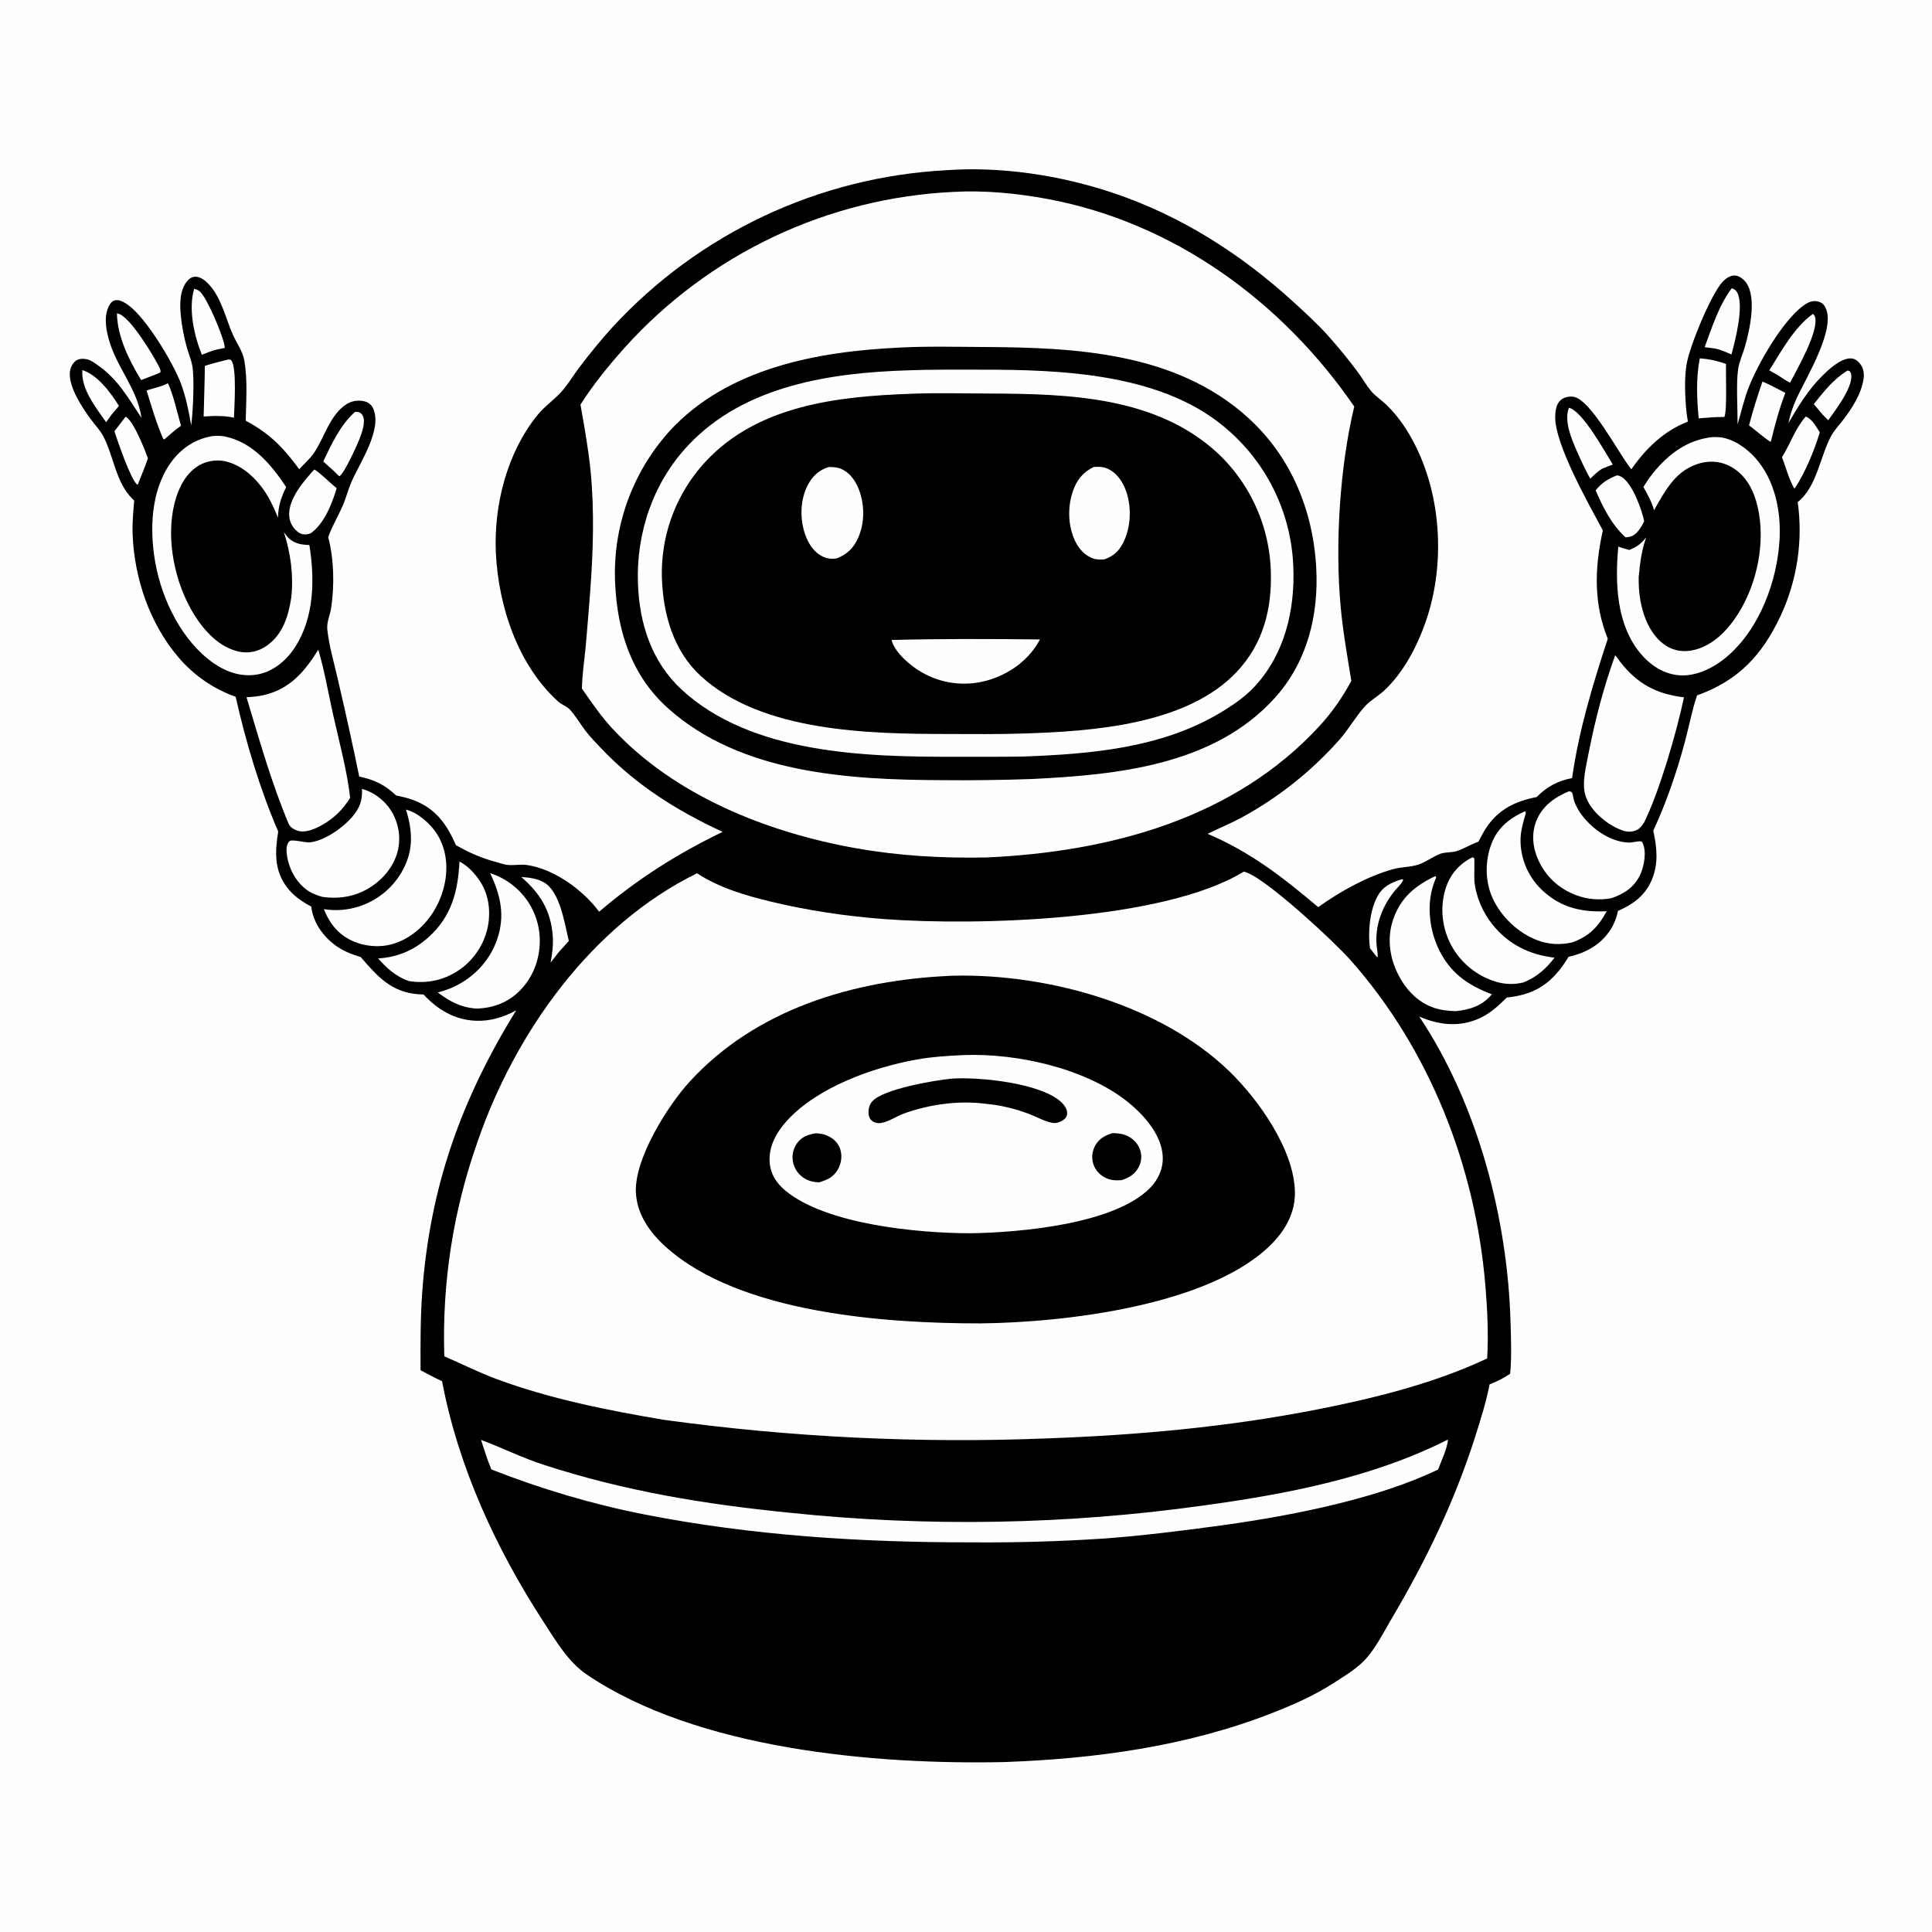 <?xml version="1.0" encoding="utf-8" ?>
<svg xmlns="http://www.w3.org/2000/svg" xmlns:xlink="http://www.w3.org/1999/xlink" width="1024" height="1024">
	<path fill="#FEFEFE" d="M0 0L1024 0L1024 1024L0 1024L0 0Z"/>
	<path d="M501.494 90.219C530.544 88.103 561.993 92.923 589.548 102.114C625.793 114.204 657.812 134.649 685.881 160.339C691.991 165.931 698.123 171.485 703.661 177.658C709.335 183.983 714.822 190.659 719.867 197.498C722.203 200.665 724.209 204.27 726.719 207.27C728.979 209.97 732.206 212.053 734.772 214.501C741.333 220.761 746.474 228.644 750.47 236.74C764.161 264.478 765.813 299.863 755.846 328.965C751.304 342.227 744.106 356.185 733.783 365.897C730.588 368.904 726.433 371.089 723.496 374.313C718.543 379.751 714.895 386.444 709.975 392.001Q707.201 395.135 704.293 398.145Q701.385 401.155 698.348 404.035Q695.312 406.915 692.152 409.66Q688.992 412.405 685.716 415.009Q682.44 417.614 679.053 420.072Q675.666 422.531 672.175 424.84Q668.684 427.149 665.095 429.303Q661.507 431.457 657.828 433.452C652.031 436.544 645.96 439.038 640.07 441.942C662.946 451.689 679.902 464.963 698.68 480.797C710.279 472.473 724.698 464.454 738.424 460.652C742.87 459.42 747.736 459.675 752.082 458.14C755.994 456.758 759.424 454.072 763.277 452.57C765.915 451.542 769.092 451.984 771.843 451.16C775.812 449.973 779.511 447.489 783.559 446.139C784.985 443.588 786.261 440.916 787.897 438.49C794.388 428.861 803.353 424.605 814.443 422.46C819.923 416.953 825.627 413.873 833.243 412.384C836.849 386.994 844.179 362.845 852.154 338.551C844.494 319.619 845.216 300.795 849.534 281.129C842.207 267.452 824.275 235.848 824.293 221.254C824.296 218.183 824.67 214.384 827.07 212.168C828.786 210.584 831.292 210.046 833.57 210.236C842.983 211.02 858.152 240.91 864.64 248.74C872.324 237.701 881.939 228.344 894.611 223.471Q893.93 219.613 893.603 215.71C893.057 208.436 892.75 200.266 893.935 193.064C895.502 183.547 906.67 156.422 912.859 149.523C914.487 147.709 916.961 145.94 919.519 146.021C921.253 146.076 922.965 147.167 924.191 148.322C931.877 155.568 927.351 174.987 924.876 183.662C923.754 187.595 921.752 191.845 921.208 195.854C920.156 203.598 920.988 216.55 920.962 224.916C922.912 218.402 924.285 211.955 926.755 205.566C931.628 192.966 944.485 170.593 955.431 162.279C957.698 160.557 960.085 159.211 963.018 159.675C964.621 159.929 966.064 160.699 966.984 162.069C974.269 172.913 956.984 200.592 952.125 211.418C950.215 215.674 948.807 219.675 947.909 224.258C953.019 215.432 958.364 206.682 965.623 199.428C969.179 195.874 975.657 189.775 980.998 189.965C983.016 190.036 984.505 191.137 985.751 192.649C987.726 195.044 988.154 197.921 987.712 200.929C986.57 208.706 981.482 216.677 976.757 222.757C974.71 225.391 972.169 228.089 970.575 231.02C964.72 241.788 962.956 258.199 952.822 266.087Q953.089 268.008 953.286 269.938Q953.484 271.867 953.612 273.802Q953.74 275.737 953.798 277.676Q953.856 279.615 953.844 281.554Q953.832 283.494 953.751 285.431Q953.669 287.369 953.518 289.303Q953.367 291.236 953.146 293.163Q952.926 295.09 952.636 297.008Q952.346 298.925 951.987 300.832Q951.628 302.738 951.201 304.629Q950.774 306.521 950.279 308.397Q949.784 310.272 949.222 312.128Q948.66 313.984 948.032 315.819Q947.403 317.654 946.709 319.465Q946.015 321.276 945.256 323.061Q944.497 324.846 943.674 326.602C933.823 347.45 921.286 360.732 899.462 368.583C896.77 376.573 895.23 384.987 893.041 393.131C888.732 409.167 883.297 425.219 876.263 440.266C878.182 448.921 879.091 457.535 875.652 465.958C872.166 474.497 865.734 479.286 857.562 482.8C856.824 486.355 855.688 489.389 853.765 492.474C848.667 500.65 840.607 505.049 831.409 507.117Q829.119 510.894 826.374 514.354C818.77 523.75 810.394 527.435 798.569 528.733C793.759 533.582 788.929 537.927 782.476 540.446C772.255 544.436 762.044 543.081 752.207 538.764C783.088 584.932 799.038 645.486 800.613 700.641C800.874 709.764 801.261 718.989 800.415 728.087C797.127 730.381 793.268 732.315 789.521 733.739C787.628 743.308 784.731 752.549 781.771 761.827C770.955 795.724 755.727 827.297 737.617 857.884C733.497 864.841 729.303 873.332 723.85 879.32C719.295 884.321 712.824 888.184 707.161 891.849C696.657 898.647 685.635 903.505 674.024 908.04C628.949 925.646 580.346 932.223 532.225 933.932C463.35 935.413 369.504 927.146 311.036 887.566C301.109 880.846 294.747 869.869 288.318 859.993C263.081 821.227 242.945 777.746 234.298 732.055C230.423 730.335 226.67 728.201 222.904 726.249C222.849 712.417 222.797 698.542 223.804 684.74C227.868 629.102 244.429 582.682 273.592 535.499C266.925 539.187 259.844 541.313 252.17 541.02C241.098 540.597 231.86 535.116 224.513 527.117Q223.127 527.097 221.745 526.982C207.346 525.856 200.088 517.575 191.223 507.295C185.891 505.635 181.071 503.761 176.676 500.24C170.59 495.365 165.854 488.363 164.978 480.508C159.858 477.756 155.505 474.84 151.981 470.122C145.198 461.043 145.791 451.284 147.452 440.707C137.662 418.028 130.342 393.414 124.909 369.329Q122.69 368.538 120.528 367.603Q118.366 366.667 116.271 365.59Q114.175 364.514 112.156 363.301Q110.136 362.088 108.202 360.744Q106.267 359.4 104.426 357.93Q102.584 356.461 100.844 354.874Q99.103 353.286 97.472 351.586Q95.841 349.887 94.326 348.083C79.32 330.412 71.181 306.418 70.298 283.335C70.067 277.295 70.618 271.319 71.132 265.309Q70.62 264.84 70.128 264.349C61.308 255.493 60.312 241.955 54.83 231.388C53.104 228.059 50.201 225.04 47.977 222.012C43.584 216.034 36.764 205.697 36.982 197.987C37.053 195.452 38.166 192.708 40.268 191.172C41.928 189.958 44.384 190.027 46.297 190.469C48.252 190.92 50.294 192.494 51.923 193.629C62.464 200.964 68.086 211.123 75.007 221.52C72.783 205.825 61.471 194.378 57.487 179.268C55.971 173.515 54.945 166.434 58.347 161.12C59.067 159.995 60.099 159.224 61.463 159.083C63.703 158.852 66.185 160.408 67.914 161.645C77.514 168.515 91.835 192.348 95.941 203.406C98.583 210.524 100.058 218.024 101.353 225.485C102.289 218.322 103.16 200.38 101.88 193.648C101.295 190.57 100.006 187.51 99.128 184.493Q96.7 176.006 95.83 167.222C95.256 161.204 95.159 153.557 99.416 148.761C100.504 147.535 101.839 146.666 103.544 146.663C106.32 146.658 108.884 148.757 110.669 150.679C117.488 158.019 119.476 168.575 123.466 177.448C125.538 182.054 128.665 186.19 129.533 191.257C131.282 201.472 130.445 212.611 130.241 222.968C143.109 229.902 149.972 237.061 158.626 248.682C161.101 245.933 164.344 243.131 166.399 240.094C172.043 231.754 174.861 219.642 183.961 214.029C186.684 212.349 190.532 211.907 193.589 212.828C195.425 213.382 196.852 214.544 197.686 216.282C202.959 227.281 190.751 245.291 186.506 254.916C184.595 259.248 183.447 263.913 181.544 268.282C179.219 273.623 176.042 278.827 174.106 284.283C174.054 284.43 174.005 284.578 173.955 284.726C177.032 296.188 177.291 310.395 175.545 322.112C175 325.77 173.082 329.846 173.471 333.53C174.401 342.345 177.171 351.656 179.123 360.327Q185.112 385.879 190.404 411.585C198.396 413.27 204.049 415.976 209.975 421.632C213.183 422.273 216.411 422.999 219.466 424.188C231.107 428.715 236.782 436.882 241.654 447.954C248.865 452.026 254.857 454.691 262.876 456.868C264.854 457.405 267.108 458.241 269.141 458.441C272.42 458.764 275.833 457.99 279.097 458.443C293.582 460.452 309.047 471.729 317.562 483.227C337.632 466.018 359.19 452.382 383.012 440.911C358.785 429.725 336.918 415.979 318.481 396.485C315.682 393.524 312.768 390.575 310.305 387.326C307.563 383.709 305.051 379.357 301.995 376.049C300.375 374.296 297.733 373.541 295.886 371.872C274.454 352.504 264.174 321.292 262.828 293.112C261.624 267.897 268.717 239.893 284.835 220.036C288.994 214.913 294.59 211.333 298.685 206.334C301.609 202.763 304.08 198.718 306.846 195.009Q315.283 183.776 324.692 173.342Q326.813 171.04 328.99 168.791Q331.166 166.541 333.396 164.344Q335.626 162.148 337.909 160.006Q340.192 157.864 342.525 155.778Q344.859 153.692 347.242 151.663Q349.626 149.633 352.057 147.662Q354.489 145.691 356.968 143.78Q359.446 141.868 361.97 140.017Q364.494 138.166 367.062 136.376Q369.63 134.586 372.241 132.859Q374.852 131.132 377.503 129.469Q380.155 127.805 382.846 126.206Q385.537 124.607 388.266 123.074Q390.994 121.54 393.759 120.073Q396.524 118.606 399.324 117.206Q402.124 115.806 404.957 114.474Q407.789 113.143 410.653 111.88Q413.517 110.617 416.411 109.423Q419.305 108.23 422.227 107.107Q425.148 105.984 428.096 104.931Q431.045 103.879 434.017 102.899Q436.99 101.918 439.985 101.009Q442.981 100.101 445.997 99.265Q449.014 98.429 452.049 97.666Q455.085 96.903 458.139 96.214Q461.192 95.525 464.261 94.91Q467.33 94.295 470.413 93.754Q473.496 93.213 476.592 92.747Q479.687 92.281 482.792 91.889Q485.898 91.498 489.012 91.182Q492.126 90.866 495.247 90.625Q498.368 90.384 501.494 90.219Z"/>
	<path fill="#FEFEFE" d="M742.931 466.044L743.745 466.15C743.332 467.976 740.805 470.278 739.565 471.764C733.125 479.482 729.276 488.915 729.497 499.09C729.556 501.831 730.289 504.479 730.255 507.228L729.601 507.041L726.163 502.655C724.911 494.36 725.97 482.842 729.947 475.328C732.864 469.817 737.273 467.776 742.931 466.044Z"/>
	<path fill="#FEFEFE" d="M43.636 196.158C51.729 198.68 58.721 208.187 63.013 215.114C61.862 216.695 60.508 218.15 59.229 219.629L56.251 223.805C50.78 215.884 42.925 206.314 43.636 196.158Z"/>
	<path fill="#FEFEFE" d="M979.271 196.397L980.226 196.623C980.755 197.325 981.004 197.51 981.163 198.414C982.325 205.028 972.822 217.433 968.992 222.741L966.015 219.719L961.337 214.184C966.824 207.396 971.686 200.982 979.271 196.397Z"/>
	<path fill="#FEFEFE" d="M88.941 203.116C91.308 207.128 94.44 220.577 95.939 225.662C92.804 227.767 89.998 230.399 87.157 232.878L86.505 232.605C82.865 224.283 80.4 215.665 77.7 207.016C81.352 205.637 85.536 205.025 88.941 203.116Z"/>
	<path fill="#FEFEFE" d="M276.299 464.835C280.432 465.1 284.693 465.602 288.341 467.706C296.885 472.632 299.253 489.567 301.49 498.706C299.781 500.703 297.969 502.63 296.207 504.582L291.839 510.194C292.71 505.461 293.313 500.855 292.967 496.034C292.009 482.697 286.22 473.387 276.299 464.835Z"/>
	<path fill="#FEFEFE" d="M66.564 220.848C70.815 222.982 76.78 238.47 78.393 242.88C76.848 247.566 74.816 252.194 73.038 256.807L72.664 256.812C69.388 254.34 62.17 233.477 60.649 228.571Q63.573 224.684 66.564 220.848Z"/>
	<path fill="#FEFEFE" d="M934.142 202.247C938.283 203.977 942.266 206.193 946.262 208.232C943.009 216.745 940.74 225.301 938.576 234.14C937.211 233.983 929.068 226.803 927.029 225.486C929.021 217.622 931.525 209.922 934.142 202.247Z"/>
	<path fill="#FEFEFE" d="M61.974 166.112C62.452 166.196 62.551 166.198 63.065 166.375C69.049 168.432 80.28 186.756 83.545 192.975C84.225 194.27 85.412 195.993 84.99 197.388L83.357 198.142L74.805 201.435C68.483 191.118 62.183 178.405 61.974 166.112Z"/>
	<path fill="#FEFEFE" d="M102.906 153.081C104.062 153.353 105.067 153.737 105.969 154.529C109.816 157.909 118.803 179.14 119.177 184.382L115.255 185.188C112.493 185.761 109.638 187.059 106.975 188.031C102.894 177.843 99.726 163.856 102.906 153.081Z"/>
	<path fill="#FEFEFE" d="M188.148 218.319C188.651 218.329 189.545 218.278 190.051 218.442C191.288 218.843 191.798 219.385 192.355 220.541C193.899 223.742 191.694 229.745 190.445 232.904C189.323 235.742 182.32 251.373 179.82 252.444L178.683 251.343C176.42 248.953 173.709 246.864 171.324 244.567C175.817 235.214 180.3 225.368 188.148 218.319Z"/>
	<path fill="#FEFEFE" d="M960.892 166.355C961.328 166.741 961.715 167.146 961.915 167.715C964.482 175.019 952.276 196.087 948.774 202.813C946.531 201.719 944.493 200.31 942.412 198.941L937.764 196.276C944.355 185.847 950.76 173.715 960.892 166.355Z"/>
	<path fill="#FEFEFE" d="M917.903 152.76C919.15 153.228 920.024 153.744 920.685 154.908C924.566 161.744 919.725 180.526 917.712 187.876C915.355 186.795 913.052 185.903 910.595 185.088C908.305 184.502 905.828 184.342 903.482 184.043C907.427 173.496 911.028 161.778 917.903 152.76Z"/>
	<path fill="#FEFEFE" d="M957.076 220.799C960.579 222.101 962.519 226.164 964.532 229.116C961.677 238.661 956.849 250.403 951.351 258.697L950.867 258.737C948.179 253.81 946.466 247.602 944.502 242.308C948.956 235.268 951.453 227.083 957.076 220.799Z"/>
	<path fill="#FEFEFE" d="M831.569 216.122C838.903 217.905 850.613 239.524 854.825 246.237C852.837 246.889 850.919 247.712 848.986 248.511C846.683 250.047 844.834 251.77 842.872 253.704C840.281 249.107 838.009 244.22 835.893 239.387C833.041 232.87 828.803 223.185 831.569 216.122Z"/>
	<path fill="#FEFEFE" d="M900.917 189.913C905.939 190.325 910.11 191.188 914.838 192.946C914.617 197.455 915.498 218.447 913.909 221.024C909.391 220.922 904.841 221.398 900.336 221.725C899.332 211.198 898.897 200.333 900.917 189.913Z"/>
	<path fill="#FEFEFE" d="M120.858 190.579C121.465 190.605 122.096 190.43 122.527 190.929C125.683 194.571 124.149 216.16 124.002 221.424C120.488 220.519 116.957 220.49 113.356 220.47L107.939 220.753C108.137 211.796 108.493 202.861 108.583 193.897C112.648 192.641 116.719 191.566 120.858 190.579Z"/>
	<path fill="#FEFEFE" d="M856.992 251.948C857.825 252.043 858.413 252.209 859.171 252.612C865.073 255.75 870.12 269.945 871.469 276.224C870.487 278.248 869.397 280.212 867.888 281.9C866.068 283.935 864.235 284.699 861.56 284.788C854.114 277.991 849.697 269.053 845.732 259.925C848.885 255.89 852.322 253.797 856.992 251.948Z"/>
	<path fill="#FEFEFE" d="M166.613 248.847C169.595 250.483 175.222 256.247 178.435 258.728C176.083 266.816 171.824 277.659 164.68 282.641C163.993 282.853 163.293 283.09 162.58 283.203C160.745 283.492 159.028 282.89 157.614 281.732C155.031 279.616 153.447 276.605 153.27 273.27C152.802 264.443 161.027 254.861 166.613 248.847Z"/>
	<path fill="#FEFEFE" d="M243.534 456.645C247.122 458.372 250.563 461.868 252.973 465.011C258.399 472.09 260.094 480.596 258.872 489.323C257.543 498.814 252.041 507.798 244.31 513.438C236.125 519.408 226.61 521.566 216.665 519.979C210.068 517.703 204.909 513.195 200.438 507.982C210.738 507.35 219.386 503.701 227.095 496.773C239.343 485.767 242.739 472.456 243.534 456.645Z"/>
	<path fill="#FEFEFE" d="M259.789 462.805Q261.734 463.427 263.602 464.254Q265.47 465.08 267.239 466.101Q269.008 467.122 270.657 468.326Q272.307 469.53 273.819 470.903Q274.498 471.52 275.146 472.169Q275.793 472.819 276.409 473.499Q277.024 474.179 277.605 474.888Q278.187 475.598 278.733 476.335Q279.279 477.071 279.788 477.834Q280.298 478.597 280.769 479.384Q281.241 480.17 281.674 480.979Q282.106 481.788 282.499 482.617Q282.892 483.445 283.243 484.293Q283.595 485.14 283.905 486.003Q284.215 486.866 284.482 487.743Q284.75 488.621 284.974 489.51Q285.198 490.399 285.379 491.299Q285.56 492.198 285.696 493.105Q285.833 494.012 285.925 494.924Q286.017 495.837 286.064 496.753C286.517 506.92 283.205 516.924 276.181 524.373C269.755 531.187 261.689 534.349 252.427 534.565C244.232 533.951 238.505 530.896 232.029 526.023C234.994 525.23 237.776 524.334 240.56 523.024C251.218 518.008 259.535 509.242 263.436 498.063C267.845 485.429 265.366 474.533 259.789 462.805Z"/>
	<path fill="#FEFEFE" d="M780.348 454.407C780.67 454.517 781.043 454.531 781.315 454.737C781.635 454.979 781.302 465.305 781.451 466.894C782.235 475.233 785.842 483.521 791.059 490.033C799.5 500.57 810.684 506.046 823.934 507.582C819.357 513.547 814.428 517.919 807.403 520.734C802.462 521.901 797.583 521.778 792.725 520.293Q791.784 520.005 790.859 519.671Q789.933 519.337 789.025 518.958Q788.117 518.579 787.229 518.156Q786.341 517.733 785.474 517.267Q784.607 516.801 783.765 516.293Q782.922 515.785 782.106 515.237Q781.289 514.688 780.5 514.1Q779.711 513.512 778.952 512.886Q778.193 512.26 777.466 511.597Q776.738 510.935 776.044 510.237Q775.35 509.54 774.691 508.809Q774.032 508.079 773.41 507.317Q772.788 506.555 772.203 505.763Q771.619 504.971 771.074 504.152Q770.53 503.333 770.026 502.488Q769.522 501.643 769.06 500.774C764.255 491.648 763.073 480.581 766.284 470.724C768.705 463.294 773.408 457.937 780.348 454.407Z"/>
	<path fill="#FEFEFE" d="M760.58 464.423L760.902 464.499L761.213 465.102Q760.712 466.239 760.264 467.397C756.086 478.262 757.368 491.693 762.119 502.138C768.129 515.348 777.533 521.998 790.723 527.007C785.547 533.152 779.13 535.182 771.43 535.936C767.543 535.765 763.981 535.474 760.255 534.235C751.087 531.185 744.716 524.063 740.596 515.544C736.269 506.595 735.18 496.381 738.541 486.93C742.563 475.623 750.091 469.485 760.58 464.423Z"/>
	<path fill="#FEFEFE" d="M808.286 429.997C808.668 430.328 808.424 430.07 808.739 430.961C807.261 435.847 805.722 441.211 805.916 446.331Q805.943 447.259 806.017 448.184Q806.092 449.11 806.213 450.03Q806.334 450.951 806.502 451.864Q806.67 452.777 806.884 453.68Q807.098 454.583 807.358 455.474Q807.618 456.366 807.923 457.242Q808.228 458.119 808.578 458.979Q808.927 459.839 809.319 460.681Q809.712 461.522 810.147 462.342Q810.582 463.162 811.058 463.959Q811.535 464.756 812.051 465.528Q812.567 466.299 813.122 467.043Q813.676 467.788 814.268 468.503Q814.86 469.218 815.488 469.902Q816.116 470.586 816.777 471.237Q817.439 471.888 818.133 472.505C827.823 481.281 838.894 483.583 851.586 482.976C847.083 491.237 842.205 496.415 833.057 499.554C826.846 500.886 821.069 500.639 815.101 498.452C804.811 494.682 795.587 485.913 791.073 475.95C787.064 467.1 787.046 456.281 790.505 447.239C793.768 438.71 800.17 433.558 808.286 429.997Z"/>
	<path fill="#FEFEFE" d="M215.174 429.096C221.704 430.791 228.333 436.732 231.823 442.392C236.817 450.491 237.598 460.363 235.439 469.498C232.789 480.711 225.98 490.887 216.027 496.861C208.339 501.476 200.349 502.573 191.677 500.447C190.276 500.04 188.906 499.598 187.558 499.039C179.588 495.738 174.77 489.677 171.664 481.862Q173.957 482.232 176.278 482.334Q178.598 482.435 180.915 482.266Q183.232 482.096 185.513 481.659Q187.794 481.221 190.009 480.521Q190.957 480.224 191.889 479.88Q192.82 479.536 193.734 479.147Q194.648 478.759 195.542 478.325Q196.436 477.892 197.307 477.415Q198.179 476.939 199.025 476.42Q199.872 475.901 200.693 475.342Q201.513 474.782 202.306 474.183Q203.098 473.583 203.859 472.946Q204.621 472.309 205.35 471.635Q206.08 470.961 206.776 470.252Q207.471 469.543 208.131 468.8Q208.791 468.058 209.414 467.284Q210.036 466.511 210.62 465.707Q211.204 464.904 211.748 464.073Q212.292 463.242 212.795 462.385Q213.297 461.528 213.757 460.648C219.28 450.12 218.598 440.129 215.174 429.096Z"/>
	<path fill="#FEFEFE" d="M191.85 418.142C197.404 419.608 202.397 423.166 205.904 427.694Q206.327 428.251 206.722 428.829Q207.117 429.407 207.483 430.004Q207.848 430.601 208.183 431.215Q208.518 431.83 208.822 432.46Q209.125 433.091 209.397 433.736Q209.668 434.381 209.907 435.039Q210.146 435.697 210.352 436.366Q210.557 437.035 210.729 437.714Q210.9 438.392 211.038 439.078Q211.175 439.765 211.277 440.457Q211.38 441.149 211.448 441.846Q211.515 442.542 211.548 443.242Q211.581 443.941 211.578 444.641Q211.576 445.341 211.538 446.039Q211.5 446.738 211.427 447.434Q211.355 448.13 211.247 448.822C209.997 456.928 204.923 463.99 198.418 468.792C190.199 474.859 180.753 476.82 170.752 475.335C167.455 474.383 164.756 473.367 162.029 471.215C156.18 466.599 152.694 459.422 151.937 452.066C151.716 449.926 151.842 447.575 153.339 445.895C154.48 444.613 161.828 446.699 164.095 446.483C171.717 445.755 181.335 439.017 186.285 433.433C190.519 428.656 192.194 424.403 191.85 418.142Z"/>
	<path fill="#FEFEFE" d="M831.576 419.399C832.461 419.568 832.981 419.522 833.379 420.475C833.838 421.575 833.861 423.016 834.231 424.187C835.19 427.226 836.861 430.091 838.835 432.586C844.555 439.819 853.558 446.12 863.046 446.579C865.438 446.695 867.603 445.673 870.012 445.968C870.313 446.285 870.408 446.347 870.625 446.796C872.866 451.431 871.395 459.257 869.301 463.695C866.218 470.227 860.672 473.839 854.049 476.073C847.654 477.213 841.448 476.743 835.359 474.45C826.249 471.019 819.31 464.635 815.302 455.748C812.329 449.155 811.585 441.713 814.37 434.891C817.543 427.12 824.105 422.482 831.576 419.399Z"/>
	<path fill="#FEFEFE" d="M112.601 231.125C114.801 230.99 116.943 230.897 119.117 231.337C133.866 234.325 143.811 246.271 151.671 258.162C148.978 263.772 147.484 268.055 147.355 274.335C145.889 270.915 144.436 267.481 142.626 264.225C137.904 255.728 130.042 247.295 120.355 244.733Q119.881 244.605 119.401 244.502Q118.92 244.398 118.436 244.319Q117.951 244.239 117.463 244.184Q116.975 244.129 116.485 244.099Q115.994 244.068 115.503 244.062Q115.012 244.056 114.521 244.075Q114.03 244.093 113.541 244.137Q113.052 244.18 112.565 244.248Q112.079 244.315 111.596 244.407Q111.114 244.499 110.637 244.615Q110.159 244.731 109.688 244.871Q109.217 245.011 108.754 245.174Q108.291 245.337 107.836 245.523Q107.382 245.71 106.937 245.918Q106.493 246.127 106.059 246.358Q105.625 246.589 105.204 246.841C98.203 251.02 94.334 259.235 92.455 266.885C87.797 285.846 92.626 309.114 102.777 325.565C108.193 334.34 116.215 343.168 126.76 345.393C132.069 346.513 137.165 345.251 141.556 342.115C150.027 336.064 152.893 326.39 154.394 316.62C155.654 304.812 154.067 293.333 150.471 282.066C151.09 282.921 151.713 283.789 152.413 284.581C155.565 288.152 159.503 288.676 163.975 288.886C166.828 306.722 166.624 326.727 156.707 342.52C152.271 349.583 145.369 355.676 137.015 357.368C128.472 359.099 120.267 356.375 113.282 351.534C96.541 339.933 85.923 318.109 82.375 298.528C79.21 281.054 79.819 260.346 90.445 245.337C95.868 237.678 103.318 232.711 112.601 231.125Z"/>
	<path fill="#FEFEFE" d="M168.71 344.331C172.046 355.638 174.083 367.815 176.675 379.336C179.631 392.475 184.279 409.771 185.545 422.927C181.791 429.022 176.846 433.852 170.566 437.343C166.903 439.379 161.861 441.64 157.661 440.272C155.669 439.624 153.981 438.55 153.004 436.682C143.942 415.111 137.382 391.952 130.655 369.546C133.806 369.411 137.055 369.066 140.126 368.345C153.765 365.144 161.636 355.755 168.71 344.331Z"/>
	<path fill="#FEFEFE" d="M907.542 231.695C908.763 231.627 910.051 231.651 911.269 231.751C918.521 232.345 925.795 237.571 930.495 242.872C940.74 254.424 944.082 271.132 943.193 286.156C941.896 308.068 932.78 332.719 915.958 347.497C909.03 353.584 899.371 358.681 889.913 357.906C881.814 357.241 874.764 352.603 869.631 346.512C856.617 331.069 855.986 308.799 857.734 289.702C859.638 290.445 861.584 290.96 863.554 291.489C867.662 289.813 869.764 288.249 872.539 284.799C870.073 291.618 869.202 298.621 868.542 305.798C868.478 309.979 868.705 314.132 869.438 318.255C871.025 327.18 875.023 336.977 882.874 342.151C887.343 345.097 892.554 345.723 897.712 344.53C908.107 342.125 915.925 333.799 921.389 325.07C931.426 309.036 935.898 287.092 931.576 268.554C929.627 260.19 925.686 252.263 918.053 247.719C912.934 244.671 907.152 243.946 901.407 245.435C888.356 248.818 882.796 259.718 876.679 270.41C875.435 265.95 873.287 262.151 871.044 258.138C872.64 255.499 874.297 253.05 876.234 250.647C884.314 240.626 894.5 233.046 907.542 231.695Z"/>
	<path fill="#FEFEFE" d="M856.068 347.311C857.008 348.286 857.792 349.585 858.634 350.665C867.882 362.523 877.757 367.77 892.534 369.607C888.653 388.074 879.687 419.079 871.447 435.86C870.486 437.316 869.357 438.95 867.789 439.794C865.57 440.987 862.705 441.063 860.343 440.279C852.855 437.794 844.434 431.095 841.156 423.842C840.071 421.442 839.549 418.944 839.522 416.315C839.462 410.472 840.983 404.33 842.108 398.617C845.561 381.088 850.01 364.127 856.068 347.311Z"/>
	<path fill="#FEFEFE" d="M767.394 763.005C767.45 766.922 763.665 774.913 762.203 778.909Q759.599 780.15 756.962 781.317C723.776 795.948 679.556 804.22 643.656 809C624.394 811.565 605.025 813.977 585.644 815.422Q550.458 817.764 515.195 817.48C456.913 817.556 398.679 813.921 341.379 802.647C313.416 797.144 286.95 789.174 260.446 778.858L258.299 773.377L254.957 763.177C266.036 767.292 276.502 772.557 287.78 776.242C330.869 790.321 373.656 797.314 418.604 801.789Q432.28 803.219 445.992 804.232Q459.705 805.245 473.443 805.84Q487.18 806.435 500.929 806.612Q514.678 806.788 528.426 806.546Q542.174 806.304 555.908 805.643Q569.642 804.982 583.35 803.904Q597.058 802.825 610.727 801.33Q624.395 799.835 638.012 797.924C681.813 791.923 727.658 783.166 767.394 763.005Z"/>
	<path fill="#FEFEFE" d="M505.291 101.718C521.777 100.782 538.969 102.44 555.176 105.456C622.185 117.925 679.61 159.909 717.784 215.472C710.059 247.679 707.539 288.845 710.603 321.909C711.814 334.982 714.147 347.962 716.232 360.919C711.55 369.506 706.245 377.275 699.634 384.498C654.211 434.117 587.733 451.585 522.625 454.478C499.249 454.926 476.333 453.634 453.289 449.511C406.511 441.141 357.475 421.656 324.565 386.152C318.503 379.612 313.521 372.268 308.441 364.968C308.542 357.679 309.686 350.382 310.391 343.127Q311.686 328.468 312.796 313.794C314.392 292.675 315.092 270.873 313.034 249.778C311.875 237.906 309.702 226.193 307.669 214.447C314.544 203.631 322.629 193.744 331.15 184.192Q333.219 181.896 335.344 179.652Q337.469 177.407 339.648 175.216Q341.828 173.025 344.061 170.888Q346.294 168.752 348.579 166.671Q350.864 164.59 353.2 162.566Q355.536 160.542 357.921 158.577Q360.306 156.611 362.739 154.705Q365.172 152.799 367.651 150.954Q370.13 149.108 372.654 147.325Q375.178 145.541 377.746 143.821Q380.313 142.1 382.922 140.443Q385.531 138.786 388.18 137.194Q390.829 135.602 393.517 134.076Q396.205 132.55 398.929 131.091Q401.654 129.632 404.413 128.241Q407.173 126.849 409.966 125.526Q412.759 124.203 415.584 122.95Q418.409 121.696 421.265 120.513Q424.12 119.33 427.003 118.217Q429.887 117.105 432.797 116.064Q435.707 115.023 438.641 114.054Q441.576 113.085 444.534 112.189Q447.492 111.293 450.471 110.47Q453.45 109.648 456.449 108.899Q459.447 108.15 462.463 107.475Q465.48 106.801 468.511 106.201Q471.543 105.601 474.589 105.076Q477.635 104.551 480.692 104.101Q483.75 103.652 486.818 103.278Q489.886 102.904 492.962 102.606Q496.039 102.308 499.121 102.086Q502.204 101.864 505.291 101.718Z"/>
	<path d="M476.985 184.218C491.762 183.445 506.683 183.843 521.481 183.918C570.067 184.162 622.851 186.776 661.015 220.96C684.101 241.639 696.004 270.402 697.637 301.017C698.98 326.203 692.81 350.988 675.589 370.001C643.254 405.699 591.987 410.691 546.838 412.892Q522.817 413.744 498.783 413.501C449.728 413.291 392.552 409.912 354.086 375.42C334.854 358.174 327.343 335.105 326.067 309.835Q325.993 308.454 325.953 307.072Q325.913 305.689 325.907 304.306Q325.901 302.924 325.929 301.541Q325.958 300.158 326.02 298.777Q326.082 297.395 326.178 296.016Q326.274 294.636 326.404 293.259Q326.534 291.883 326.697 290.509Q326.861 289.136 327.059 287.767Q327.256 286.399 327.487 285.035Q327.718 283.672 327.983 282.314Q328.247 280.957 328.545 279.606Q328.843 278.256 329.174 276.913Q329.505 275.57 329.869 274.236Q330.233 272.902 330.629 271.577Q331.026 270.252 331.455 268.938Q331.884 267.623 332.345 266.319Q332.806 265.016 333.3 263.724Q333.793 262.432 334.318 261.152Q334.842 259.873 335.398 258.606Q335.954 257.34 336.542 256.088Q337.129 254.836 337.746 253.599Q338.364 252.361 339.012 251.14Q339.66 249.918 340.338 248.712Q341.015 247.507 341.723 246.319Q342.43 245.13 343.166 243.96Q343.902 242.789 344.667 241.637Q345.432 240.484 346.225 239.351Q347.018 238.218 347.838 237.105Q348.659 235.992 349.506 234.899Q350.354 233.807 351.228 232.735Q352.102 231.664 353.003 230.614Q353.903 229.564 354.829 228.537C385.576 194.97 433.603 186.216 476.985 184.218Z"/>
	<path fill="#FEFEFE" d="M481.334 196.279C493.957 195.79 506.624 195.956 519.256 195.939C562.894 195.883 617.629 197.767 651.769 228.731Q652.717 229.576 653.643 230.445Q654.569 231.313 655.474 232.205Q656.378 233.096 657.259 234.01Q658.14 234.925 658.999 235.86Q659.857 236.796 660.691 237.754Q661.525 238.711 662.335 239.689Q663.145 240.667 663.931 241.665Q664.716 242.663 665.475 243.68Q666.235 244.697 666.969 245.733Q667.703 246.77 668.411 247.824Q669.119 248.878 669.8 249.95Q670.481 251.022 671.134 252.11Q671.788 253.199 672.414 254.304Q673.041 255.408 673.639 256.528Q674.237 257.648 674.807 258.783Q675.377 259.918 675.918 261.067Q676.459 262.215 676.971 263.377Q677.483 264.539 677.966 265.714Q678.449 266.888 678.902 268.075Q679.355 269.261 679.778 270.458Q680.201 271.655 680.593 272.863Q680.986 274.07 681.348 275.287Q681.711 276.504 682.042 277.73Q682.374 278.956 682.674 280.19Q682.975 281.423 683.245 282.664Q683.514 283.905 683.752 285.152Q683.991 286.399 684.197 287.652Q684.404 288.905 684.579 290.163Q684.755 291.421 684.898 292.682Q685.042 293.944 685.153 295.209Q685.265 296.474 685.345 297.741Q685.425 299.008 685.473 300.277C686.446 323.143 680.968 346.547 665.097 363.753C659.918 369.369 653.333 373.85 646.812 377.753C615.398 396.555 578.151 399.647 542.397 400.977C530.212 401.184 518.005 401.084 505.818 401.105C458.527 401.187 398.24 399.579 361.368 365.58C345.376 350.834 338.903 330.657 338.127 309.311C337.144 282.314 346.234 255.675 364.883 235.888C394.597 204.36 440.105 197.565 481.334 196.279Z"/>
	<path d="M482.354 208.726Q483.032 208.687 483.71 208.661C497.34 208.197 511.099 208.531 524.741 208.586C566.706 208.756 613.189 210.14 645.756 240.517Q646.549 241.271 647.323 242.043Q648.097 242.816 648.852 243.608Q649.607 244.399 650.342 245.209Q651.078 246.019 651.793 246.846Q652.508 247.673 653.203 248.518Q653.898 249.363 654.572 250.224Q655.246 251.085 655.899 251.963Q656.552 252.841 657.183 253.734Q657.815 254.627 658.424 255.536Q659.033 256.444 659.62 257.367Q660.207 258.29 660.771 259.227Q661.335 260.164 661.876 261.115Q662.417 262.065 662.935 263.029Q663.453 263.993 663.947 264.968Q664.441 265.944 664.911 266.932Q665.381 267.92 665.826 268.919Q666.272 269.917 666.693 270.927Q667.115 271.936 667.511 272.956Q667.907 273.975 668.279 275.004Q668.65 276.033 668.996 277.07Q669.343 278.108 669.663 279.154Q669.984 280.199 670.279 281.253Q670.574 282.306 670.843 283.366Q671.113 284.426 671.356 285.493Q671.599 286.559 671.816 287.631Q672.033 288.703 672.224 289.78Q672.415 290.857 672.58 291.939Q672.744 293.02 672.882 294.105Q673.02 295.19 673.132 296.278Q673.243 297.366 673.328 298.457Q673.413 299.547 673.471 300.639Q673.529 301.732 673.561 302.825C674.217 322.813 669.494 341.216 655.559 356.041C629.101 384.188 578.982 387.616 542.438 388.778C542.393 388.78 542.348 388.783 542.304 388.785C528.971 389.22 515.591 389.058 502.253 389.036C460.783 388.97 403.77 388.048 371.413 358.285C357.071 345.093 351.591 326.02 350.847 307.034Q350.806 305.968 350.792 304.9Q350.777 303.833 350.789 302.766Q350.801 301.699 350.839 300.632Q350.877 299.566 350.941 298.5Q351.005 297.435 351.095 296.372Q351.186 295.308 351.302 294.247Q351.418 293.186 351.561 292.129Q351.703 291.071 351.872 290.017Q352.04 288.963 352.234 287.914Q352.429 286.864 352.649 285.82Q352.869 284.776 353.114 283.737Q353.36 282.698 353.631 281.666Q353.902 280.634 354.198 279.608Q354.495 278.583 354.816 277.565Q355.138 276.548 355.484 275.538Q355.83 274.529 356.201 273.528Q356.572 272.527 356.968 271.536Q357.364 270.545 357.783 269.564Q358.203 268.582 358.647 267.612Q359.091 266.641 359.558 265.682Q360.026 264.722 360.517 263.775Q361.008 262.827 361.522 261.892Q362.036 260.957 362.573 260.034Q363.11 259.112 363.669 258.203Q364.229 257.294 364.81 256.399Q365.392 255.504 365.995 254.624Q366.599 253.744 367.223 252.878Q367.848 252.013 368.494 251.164Q369.14 250.314 369.807 249.481Q370.473 248.647 371.16 247.83Q371.847 247.013 372.554 246.214Q373.261 245.414 373.987 244.632C401.663 214.805 444.058 210.106 482.354 208.726Z"/>
	<path fill="#FEFEFE" d="M579.617 247.535C582.269 247.279 584.788 247.346 587.242 248.5C592.109 250.791 595.171 255.487 596.894 260.43C599.831 268.855 599.416 279.362 595.436 287.391C593.136 292.033 590.212 294.811 585.328 296.477C583.362 296.567 581.41 296.703 579.518 296.056C575.153 294.563 571.968 291.097 569.973 287.033C566.059 279.061 565.755 269.073 568.525 260.702C570.55 254.581 573.84 250.381 579.617 247.535Z"/>
	<path fill="#FEFEFE" d="M439.229 247.538C441.484 247.516 443.619 247.615 445.727 248.493C450.313 250.402 453.329 254.657 455.111 259.139C458.289 267.133 458.436 276.947 454.921 284.866C452.42 290.5 449.049 293.836 443.311 296.013C440.773 296.322 438.395 296.122 436.063 294.996C431.289 292.69 428.374 287.976 426.698 283.113C423.87 274.908 424.095 264.965 428.095 257.176C430.566 252.364 434.066 249.156 439.229 247.538Z"/>
	<path fill="#FEFEFE" d="M472.526 339.205C498.644 338.516 525.075 338.624 551.201 338.908C548.244 344.455 544.651 348.483 539.773 352.415Q537.888 353.848 535.875 355.095Q533.862 356.342 531.739 357.391Q529.616 358.44 527.403 359.282Q525.19 360.124 522.906 360.75Q521.827 361.046 520.734 361.288Q519.642 361.531 518.539 361.718Q517.436 361.905 516.325 362.038Q515.213 362.17 514.097 362.247Q512.981 362.324 511.862 362.345Q510.743 362.366 509.625 362.331Q508.506 362.297 507.391 362.206Q506.276 362.116 505.166 361.97Q504.057 361.825 502.956 361.624Q501.855 361.423 500.766 361.168Q499.676 360.913 498.601 360.604Q497.526 360.294 496.467 359.932Q495.408 359.57 494.369 359.155Q493.33 358.74 492.312 358.275Q491.295 357.809 490.302 357.293Q489.309 356.777 488.343 356.212C482.496 352.819 474.287 345.971 472.526 339.205Z"/>
	<path fill="#FEFEFE" d="M659.217 461.994C669.377 463.842 707.259 499.288 715.537 508.595C757.855 556.172 782.018 618.303 787.28 681.403C788.348 694.217 788.98 707.162 788.219 720.014C760.194 733.204 728.664 741.047 698.387 746.995C650.954 756.313 603.438 760.626 555.178 762.372Q529.719 763.394 504.24 763.289Q478.762 763.184 453.312 761.953Q427.863 760.721 402.493 758.366Q377.123 756.01 351.882 752.535C322.14 747.537 291.732 741.476 263.388 731.003C253.814 727.465 244.843 722.93 235.506 718.866Q235.266 711.657 235.362 704.445Q235.458 697.233 235.89 690.033Q236.321 682.833 237.087 675.661Q237.854 668.489 238.953 661.36Q240.052 654.232 241.482 647.162Q242.911 640.092 244.669 633.097Q246.426 626.101 248.507 619.195Q250.588 612.289 252.988 605.487C272.829 547.582 313.419 490.287 369.443 462.855C381.206 470.544 394.939 474.585 408.508 477.868C427.967 482.576 448.579 485.628 468.543 487.122C517.82 490.809 616.628 488.056 659.217 461.994Z"/>
	<path d="M503.39 517.22C504.217 517.165 505.033 517.144 505.862 517.127C555.515 516.124 615.101 532.549 651.525 567.771C666.935 582.672 686.072 609.449 686.333 631.989C686.455 642.555 681.533 651.625 674.28 659.035C641.975 692.038 564.201 700.958 519.875 701.42C469.579 701.499 392.115 696.139 352.934 660.923C344.426 653.276 337.535 643.65 337.024 631.861C336.256 614.142 353.795 586.173 365.341 573.512C400.681 534.76 452.382 519.547 503.39 517.22Z"/>
	<path fill="#FEFEFE" d="M510.47 559.222C539.638 557.995 578.308 566.828 600.299 586.183C607.835 592.816 615.768 602.45 616.272 612.941C616.577 619.298 613.979 625.12 609.563 629.62C590.621 648.929 540.449 653.248 514.463 653.655C486.591 653.627 437.839 649.017 416.187 630.983C411.509 627.087 408.376 622.243 407.937 616.042C407.337 607.551 411.587 600.07 417.103 594.004C433.204 576.296 462.667 565.693 485.983 561.558C494.091 560.12 502.259 559.609 510.47 559.222Z"/>
	<path d="M589.8 600.578C592.555 600.645 595.114 600.905 597.63 602.12C600.8 603.649 603.337 606.376 604.388 609.757Q604.554 610.304 604.665 610.865Q604.776 611.425 604.832 611.994Q604.888 612.562 604.888 613.134Q604.889 613.705 604.833 614.274Q604.777 614.843 604.666 615.404Q604.555 615.964 604.389 616.511Q604.224 617.058 604.006 617.586Q603.788 618.115 603.519 618.619C601.573 622.318 598.347 624.296 594.478 625.507C591.547 625.738 588.821 625.625 586.121 624.357C583.004 622.894 580.519 620.242 579.479 616.936Q579.285 616.32 579.156 615.687Q579.027 615.054 578.965 614.412Q578.902 613.769 578.907 613.123Q578.912 612.477 578.983 611.836Q579.055 611.194 579.193 610.563Q579.332 609.932 579.534 609.319Q579.737 608.706 580.003 608.117Q580.269 607.529 580.594 606.971C582.671 603.45 585.947 601.572 589.8 600.578Z"/>
	<path d="M432.408 600.639C434.544 600.787 436.495 601.05 438.473 601.922C441.665 603.33 444.187 605.626 445.316 608.99C446.432 612.317 446.002 616.116 444.422 619.224C442.12 623.754 438.74 625.246 434.173 626.662C431.13 626.568 428.344 625.935 425.795 624.181Q425.258 623.816 424.759 623.4Q424.26 622.984 423.805 622.521Q423.35 622.058 422.943 621.551Q422.536 621.045 422.182 620.501Q421.827 619.957 421.528 619.38Q421.229 618.804 420.989 618.201Q420.748 617.597 420.569 616.973Q420.39 616.349 420.273 615.71Q420.153 615.076 420.098 614.433Q420.043 613.79 420.054 613.145Q420.064 612.499 420.14 611.858Q420.217 611.217 420.358 610.588Q420.499 609.958 420.703 609.346Q420.907 608.733 421.173 608.145Q421.438 607.557 421.762 606.999Q422.086 606.44 422.465 605.918C425.07 602.395 428.287 601.37 432.408 600.639Z"/>
	<path d="M504.464 571.707C504.513 571.701 504.562 571.693 504.612 571.69C519.235 570.717 551.416 574.033 562.344 584.012C564.044 585.564 565.812 587.961 565.613 590.396C565.524 591.486 565.029 592.355 564.226 593.076C562.909 594.259 560.244 595.435 558.477 595.234C554.325 594.761 549.437 591.933 545.481 590.437C538.048 587.627 530.489 585.772 522.577 585.05C508.257 583.14 492.541 585.327 479.005 590.22C475.116 591.626 470.979 594.607 466.938 595.21C465.158 595.475 463.392 595.085 461.999 593.906C460.944 593.013 460.504 591.847 460.388 590.508C460.177 588.067 460.623 585.718 462.25 583.82C467.984 577.127 496.046 572.461 504.464 571.707Z"/>
</svg>
